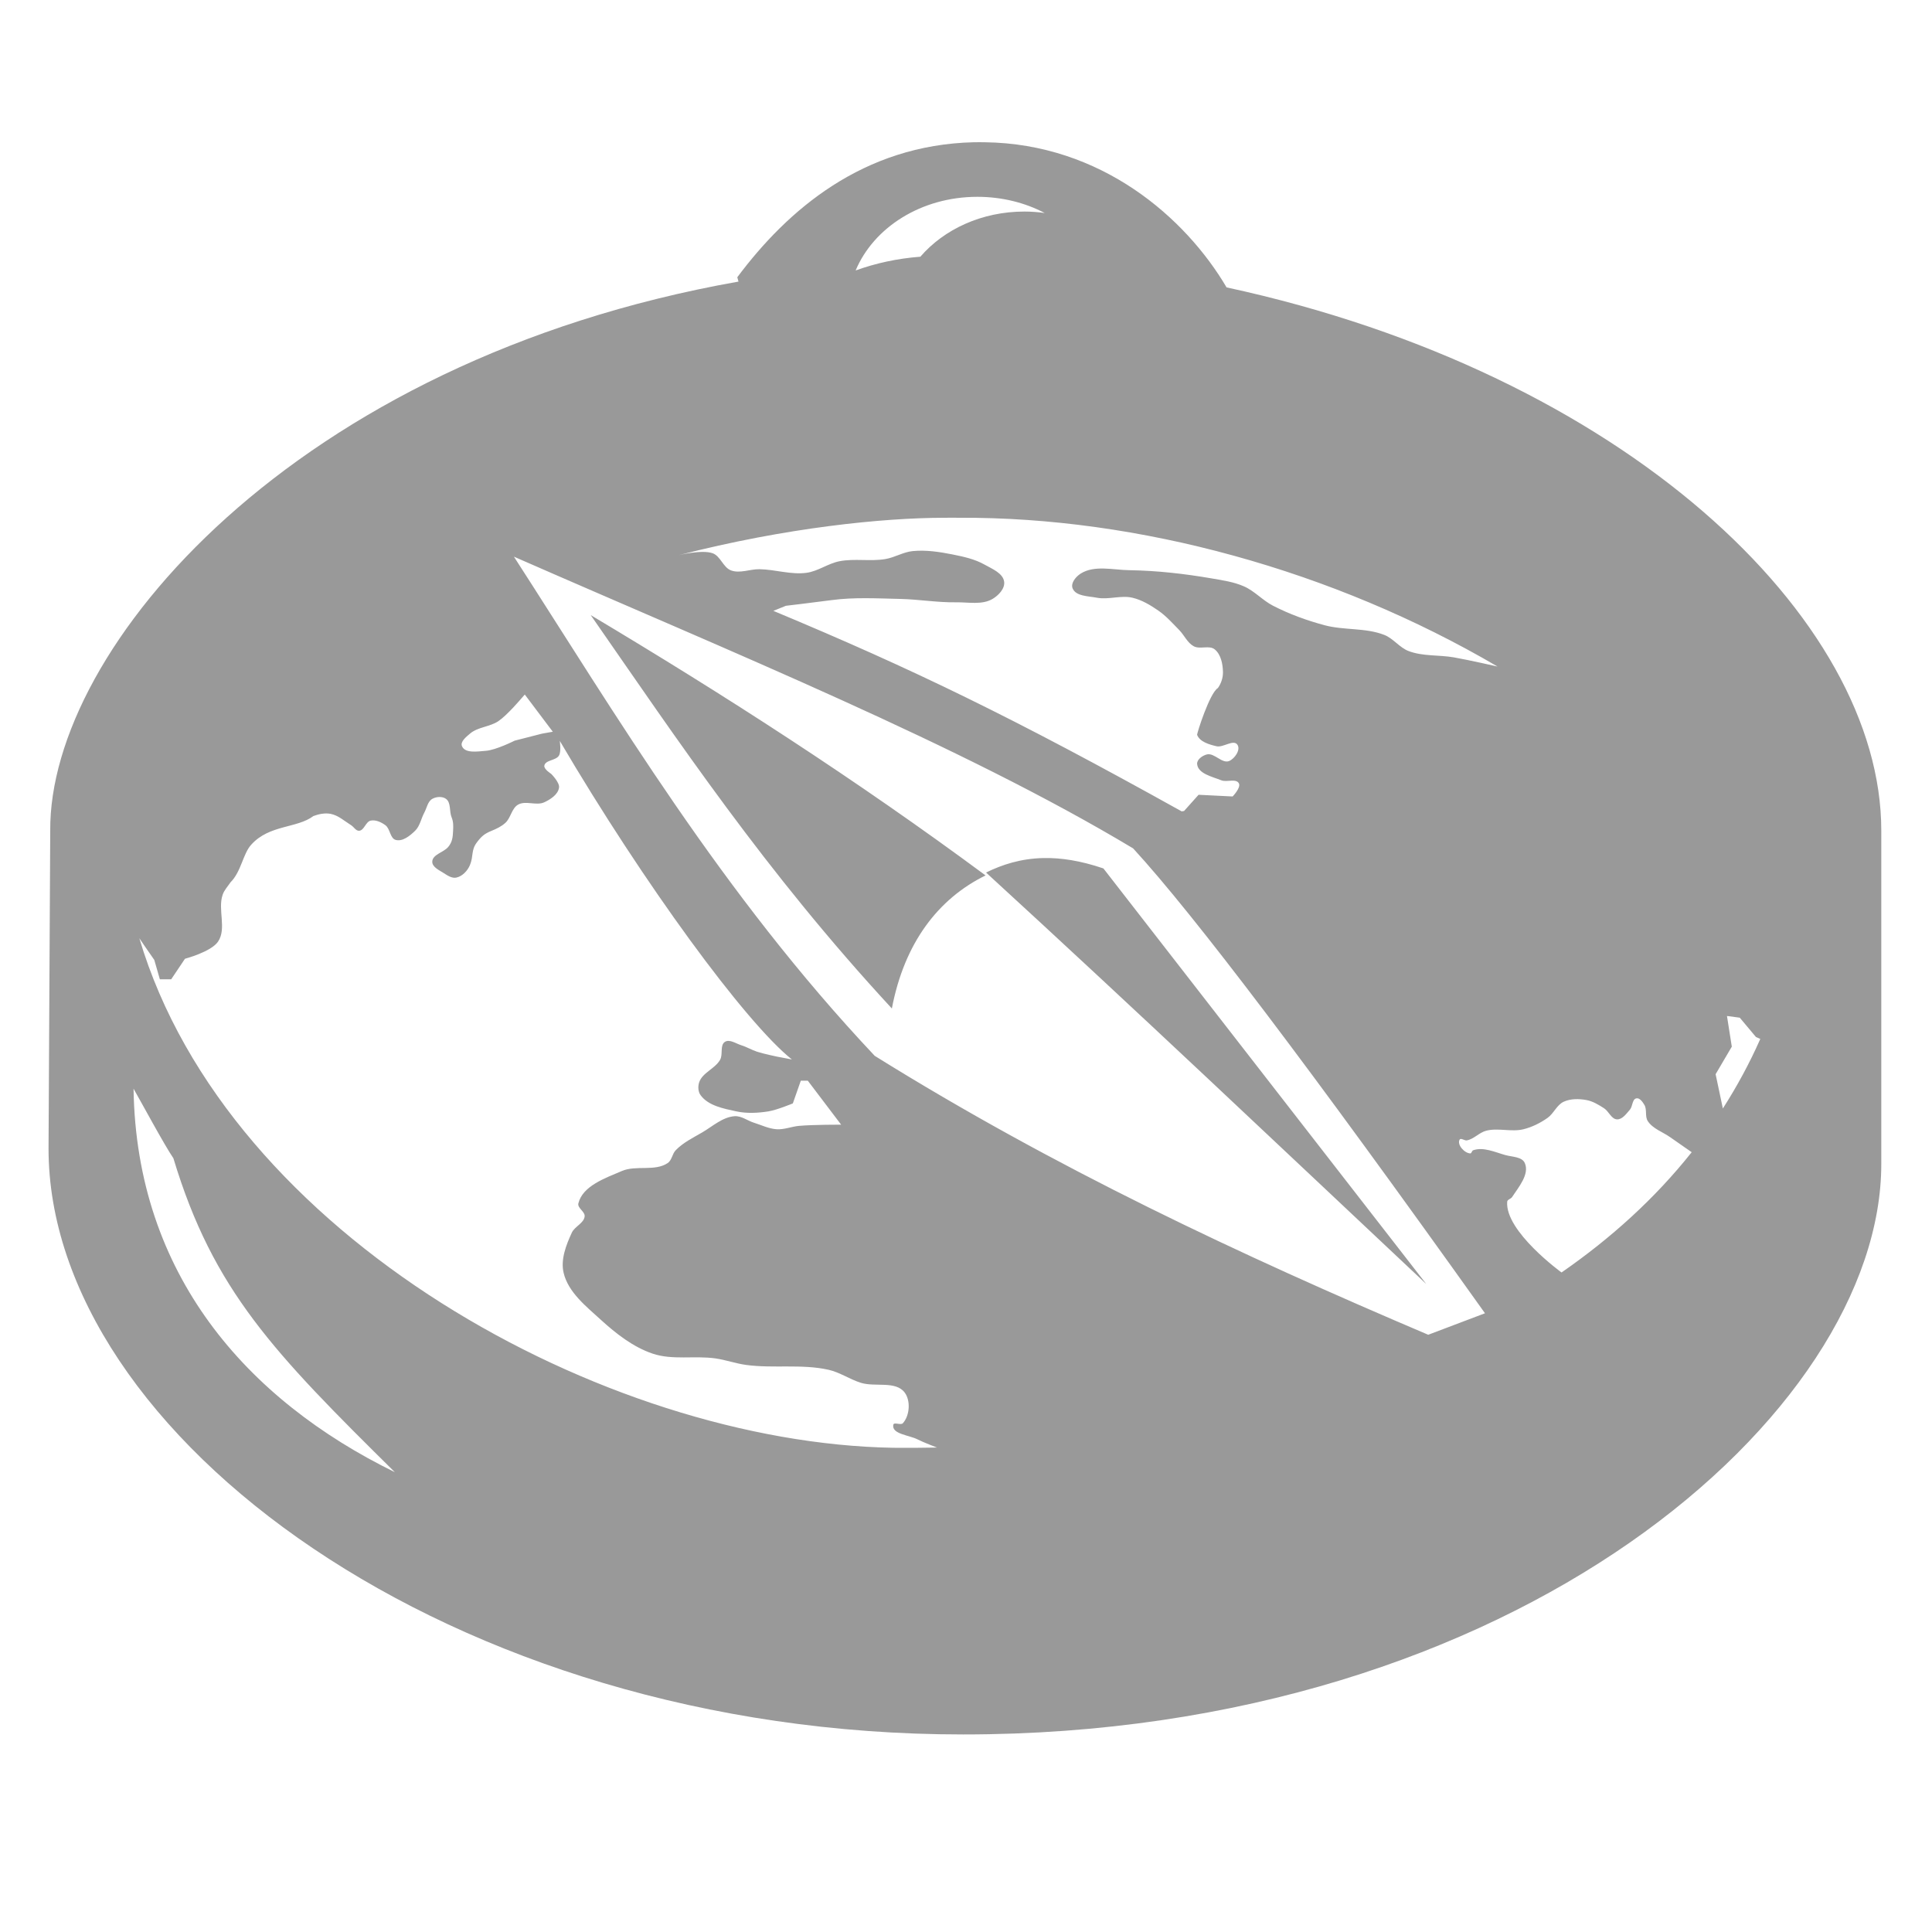 <?xml version="1.0" encoding="UTF-8" standalone="no"?>
<!-- Created with Inkscape (http://www.inkscape.org/) -->

<svg
   xmlns:dc="http://purl.org/dc/elements/1.1/"
   xmlns:cc="http://creativecommons.org/ns#"
   xmlns:rdf="http://www.w3.org/1999/02/22-rdf-syntax-ns#"
   xmlns:svg="http://www.w3.org/2000/svg"
   xmlns="http://www.w3.org/2000/svg"
   xmlns:sodipodi="http://sodipodi.sourceforge.net/DTD/sodipodi-0.dtd"
   xmlns:inkscape="http://www.inkscape.org/namespaces/inkscape"
   id="svg2985"
   version="1.1"
   inkscape:version="0.48.1 r9760"
   width="250"
   height="250"
   sodipodi:docname="marble_lineart.svg"
   inkscape:export-filename="/home/torsten/marble_lineart.png"
   inkscape:export-xdpi="57.693958"
   inkscape:export-ydpi="57.693958">
  <defs
     id="defs2989" />
  <sodipodi:namedview
     pagecolor="#ffffff"
     bordercolor="#666666"
     borderopacity="1"
     objecttolerance="10"
     gridtolerance="10"
     guidetolerance="10"
     inkscape:pageopacity="0"
     inkscape:pageshadow="2"
     inkscape:window-width="1366"
     inkscape:window-height="721"
     id="namedview2987"
     showgrid="false"
     inkscape:zoom="2.238722"
     inkscape:cx="113.58962"
     inkscape:cy="114.81543"
     inkscape:window-x="-3"
     inkscape:window-y="-3"
     inkscape:window-maximized="1"
     inkscape:current-layer="svg2985"
     showguides="false"
     inkscape:guide-bbox="true">
    <sodipodi:guide
       orientation="0,1"
       position="277.593,97.373"
       id="guide3919" />
    <sodipodi:guide
       orientation="1,0"
       position="243.434,101.3"
       id="guide3921" />
    <sodipodi:guide
       orientation="1,0"
       position="6.282,86.772"
       id="guide3923" />
    <sodipodi:guide
       orientation="0,1"
       position="63.214,142.526"
       id="guide3925" />
    <sodipodi:guide
       orientation="0,1"
       position="57.325,60.466"
       id="guide3927" />
    <sodipodi:guide
       orientation="0,1"
       position="80.097,170.011"
       id="guide3929" />
    <sodipodi:guide
       orientation="0,1"
       position="71.074,25.542"
       id="guide3793" />
  </sodipodi:namedview>
  <path
     style="fill:#999999;stroke:none"
     d="m 126.031,18.406 c -14.39,0.339 -24.137,8.78 -30.625,17.469 l 0.156,0.562 C 37.927,46.643 6.313,83.927 6.5,107.5 l -0.219,41.125 c 0,36.908 51.896,75.833 118.344,75.812 71.648,0.02 118.812,-41.625 118.812,-73.812 l 0,-43.156 c 0,-27.48 -33.253,-59.157 -84.719,-70.281 -5.312,-9.024 -16.202,-18.585 -31.281,-18.781 -0.474,-0.006 -0.942,-0.011 -1.406,0 z m 0.438,7.062 c 3.192,0 6.178,0.763 8.719,2.094 -0.856,-0.116 -1.731,-0.188 -2.625,-0.188 -5.524,0 -10.407,2.296 -13.469,5.844 -2.992,0.227 -5.811,0.848 -8.375,1.781 2.331,-5.562 8.484,-9.531 15.75,-9.531 z M 122.156,67 c 0.711,-6.69e-4 1.369,-0.019 2,0 23.053,-0.12 48.377,6.783 69.625,19.25 0,0 -3.758,-0.857 -5.656,-1.188 -1.937,-0.338 -4.005,-0.116 -5.844,-0.812 -1.181,-0.447 -1.981,-1.634 -3.156,-2.094 -2.427,-0.95 -5.201,-0.577 -7.719,-1.25 -2.303,-0.616 -4.568,-1.441 -6.688,-2.531 -1.336,-0.687 -2.375,-1.895 -3.75,-2.5 -1.316,-0.579 -2.771,-0.787 -4.188,-1.031 -3.518,-0.605 -7.087,-1.009 -10.656,-1.062 -2.099,-0.031 -4.506,-0.682 -6.281,0.438 -0.608,0.383 -1.301,1.198 -1.062,1.875 0.376,1.067 2.045,1.038 3.156,1.25 1.504,0.287 3.103,-0.349 4.594,0 1.211,0.284 2.321,0.949 3.344,1.656 1.019,0.704 1.852,1.647 2.719,2.531 0.656,0.669 1.05,1.649 1.875,2.094 0.807,0.435 2.01,-0.174 2.719,0.406 0.806,0.66 1.042,1.896 1.062,2.938 0.014,0.721 -0.236,1.476 -0.656,2.062 -1.053,0.608 -2.735,5.897 -2.688,6.062 0.35,0.901 1.559,1.247 2.5,1.469 0.884,0.208 2.217,-0.945 2.719,-0.188 0.432,0.652 -0.345,1.782 -1.062,2.094 -0.925,0.401 -1.929,-1.095 -2.906,-0.844 -0.571,0.147 -1.307,0.664 -1.25,1.25 0.122,1.248 1.962,1.625 3.125,2.094 0.716,0.289 1.929,-0.281 2.281,0.406 0.284,0.556 -0.812,1.688 -0.812,1.688 l -4.406,-0.219 -1.875,2.094 -0.312,0.053 C 131.115,92.858 118.117,86.573 100.072,79.044 l 1.625,-0.656 c 0,0 3.734,-0.44 5.897,-0.732 2.932,-0.396 5.917,-0.219 8.875,-0.156 2.421,0.052 4.829,0.476 7.25,0.438 1.579,-0.025 3.359,0.367 4.719,-0.438 0.768,-0.455 1.614,-1.333 1.5,-2.219 -0.144,-1.113 -1.554,-1.667 -2.531,-2.219 -1.257,-0.709 -2.71,-1.031 -4.125,-1.312 -1.702,-0.338 -3.461,-0.611 -5.188,-0.438 -1.22,0.122 -2.322,0.829 -3.531,1.031 -1.954,0.327 -3.993,-0.097 -5.938,0.281 -1.484,0.289 -2.782,1.304 -4.281,1.5 -2.01,0.263 -4.036,-0.433 -6.062,-0.469 -1.23,-0.021 -2.534,0.583 -3.688,0.156 -1.016,-0.376 -1.356,-1.85 -2.375,-2.219 -1.383,-0.501 -4.406,0.25 -4.406,0.25 C 101.756,68.253 114.323,67.007 122.156,67 z M 66.5,72.031 c 28.14,12.345 57.917,24.417 80.125,37.75 7.838,8.52 23.034,28.602 45.531,60.156 l -7.344,2.781 C 160.513,162.387 136.448,151.115 113.188,136.625 93.357,115.583 79.763,92.576 66.5,72.031 z m 9.938,7.562 c 11.352,16.327 22.536,33.128 38.969,50.906 1.614,-8.486 5.993,-14.208 12.125,-17.219 C 110.791,100.886 93.699,89.901 76.438,79.594 z m -8.531,10.281 3.625,4.812 -1.406,0.25 -3.531,0.906 c 0,0 -2.408,1.214 -3.719,1.312 -1.047,0.079 -2.677,0.37 -3.094,-0.594 -0.254,-0.589 0.545,-1.207 1.031,-1.625 1.018,-0.876 2.577,-0.869 3.688,-1.625 1.151,-0.783 2.969,-2.938 2.969,-2.938 z m 4.531,6 c 10.885,18.52 24.025,36.44 30.031,41.219 l -1.969,-0.375 c 0,0 -1.705,-0.356 -2.531,-0.625 -0.706,-0.23 -1.352,-0.626 -2.062,-0.844 -0.682,-0.209 -1.486,-0.81 -2.094,-0.438 -0.681,0.418 -0.238,1.614 -0.625,2.312 -0.646,1.167 -2.303,1.67 -2.719,2.938 -0.173,0.528 -0.139,1.207 0.188,1.656 0.996,1.368 2.971,1.737 4.625,2.094 1.354,0.292 2.788,0.218 4.156,0 1.093,-0.174 3.156,-1.031 3.156,-1.031 l 1.031,-2.938 0.906,0 4.312,5.688 c 0,0 -3.631,-0.005 -5.438,0.156 -0.976,0.087 -1.929,0.501 -2.906,0.438 -1.017,-0.066 -1.965,-0.54 -2.938,-0.844 -0.84,-0.262 -1.623,-0.904 -2.5,-0.844 -1.557,0.108 -2.839,1.308 -4.188,2.094 -1.193,0.696 -2.478,1.319 -3.438,2.312 -0.452,0.468 -0.492,1.293 -1.031,1.656 -1.666,1.123 -4.092,0.238 -5.938,1.031 -2.148,0.923 -5.067,1.918 -5.625,4.188 -0.149,0.606 0.881,1.067 0.812,1.688 -0.098,0.884 -1.281,1.287 -1.656,2.094 -0.748,1.61 -1.476,3.492 -1.062,5.219 0.601,2.509 2.906,4.324 4.812,6.062 1.968,1.795 4.166,3.517 6.688,4.375 2.581,0.878 5.457,0.236 8.156,0.625 1.339,0.193 2.628,0.663 3.969,0.844 3.526,0.475 7.184,-0.154 10.656,0.625 1.468,0.33 2.75,1.242 4.188,1.688 1.845,0.571 4.489,-0.288 5.656,1.25 0.801,1.055 0.661,2.978 -0.219,3.969 -0.281,0.316 -1.173,-0.197 -1.25,0.219 -0.222,1.194 2.041,1.326 3.125,1.875 0.816,0.414 2.531,1.062 2.531,1.062 -1.906,0.041 -3.798,0.047 -5.656,0.031 -37.316,-0.64 -86.098,-27.35 -97.562,-65.938 l 0.594,0.875 1.344,1.938 0.719,2.5 1.469,0 1.781,-2.656 c 0,0 3.38,-0.888 4.281,-2.219 1.138,-1.681 -0.067,-4.143 0.594,-6.062 0.209,-0.607 0.671,-1.094 1.031,-1.625 1.379,-1.372 1.597,-3.709 2.688,-4.875 2.336,-2.579 5.9,-2.082 8.031,-3.688 0.7,-0.257 1.487,-0.422 2.219,-0.281 0.994,0.191 1.797,0.934 2.656,1.469 0.356,0.221 0.613,0.742 1.031,0.719 0.663,-0.037 0.85,-1.175 1.5,-1.312 0.651,-0.138 1.368,0.202 1.906,0.594 0.628,0.458 0.592,1.709 1.344,1.906 0.892,0.234 1.839,-0.544 2.5,-1.188 0.627,-0.611 0.77,-1.574 1.188,-2.344 0.327,-0.603 0.437,-1.439 1.031,-1.781 0.514,-0.297 1.304,-0.354 1.781,0 0.664,0.493 0.407,1.609 0.719,2.375 0.247,0.609 0.226,1.094 0.196,1.75 -0.038,0.828 -0.1,1.458 -0.633,2.094 -0.601,0.717 -2.044,0.97 -2.062,1.906 -0.014,0.692 0.885,1.096 1.469,1.469 0.486,0.31 1.059,0.705 1.625,0.594 0.789,-0.155 1.472,-0.883 1.781,-1.625 0.473,-1.136 0.135,-1.911 0.87,-2.898 0.61,-0.818 0.997,-1.155 1.942,-1.54 0.636,-0.258 1.277,-0.566 1.781,-1.031 0.699,-0.644 0.804,-1.865 1.625,-2.344 0.985,-0.574 2.374,0.172 3.406,-0.312 0.814,-0.381 1.789,-1.015 1.906,-1.906 0.089,-0.68 -1.031,-1.781 -1.031,-1.781 0,0 -0.932,-0.584 -0.875,-1.031 0.098,-0.771 1.531,-0.663 1.906,-1.344 0.302,-0.548 0.094,-1.875 0.094,-1.875 z M 135,111.031 c -2.909,0.066 -5.317,0.849 -7.406,1.875 19.37,17.75 38.09,35.5 56.969,53.25 L 142.781,112.375 c -2.955,-1.008 -5.519,-1.395 -7.781,-1.344 z m 88.469,20.438 1.656,0.219 2.094,2.5 0.562,0.25 c -1.395,3.165 -3.032,6.166 -4.844,9 L 222,139 l 2.094,-3.562 z M 211.75,142.125 c 0.437,-0.08 0.801,0.464 1.031,0.844 0.37,0.61 0.049,1.496 0.438,2.094 0.651,1.001 1.932,1.404 2.906,2.094 0.922,0.653 2.781,1.938 2.781,1.938 -4.755,5.989 -10.468,11.148 -16.844,15.562 0,0 -7.331,-5.32 -7.031,-9.156 0.022,-0.286 0.466,-0.354 0.625,-0.594 0.867,-1.308 2.282,-2.967 1.656,-4.406 -0.359,-0.827 -1.631,-0.791 -2.5,-1.031 -1.36,-0.376 -2.856,-1.094 -4.188,-0.625 -0.174,0.061 -0.191,0.414 -0.375,0.406 -0.749,-0.033 -1.739,-1.125 -1.375,-1.781 0.152,-0.275 0.629,0.151 0.938,0.094 0.916,-0.169 1.598,-1.018 2.5,-1.25 1.555,-0.399 3.253,0.193 4.812,-0.188 1.118,-0.273 2.183,-0.807 3.125,-1.469 0.808,-0.567 1.197,-1.682 2.094,-2.094 0.893,-0.409 1.972,-0.395 2.938,-0.219 0.825,0.151 1.575,0.609 2.281,1.062 0.622,0.399 0.949,1.416 1.688,1.438 0.691,0.02 1.199,-0.731 1.656,-1.25 0.374,-0.423 0.288,-1.367 0.844,-1.469 z m -194.469,-1.25 c 0.974,1.695 4.024,7.363 5.156,9 5.164,17.119 12.996,25.151 28.656,40.625 -19.19,-9.4 -33.447,-25.595 -33.812,-49.625 z"
     id="path3074"
     inkscape:connector-curvature="0"
     sodipodi:nodetypes="scccccssccsscsccssccsssssssssssssssssccsssssssccccccsssssssssssssscsccccccccccccccsssscccccssssssssccccssssssssssssssssssssssccccccccsscccssssssssssssssssssssssscsscscccsccccccccssssccssssssssssssssssscccc" />
</svg>
